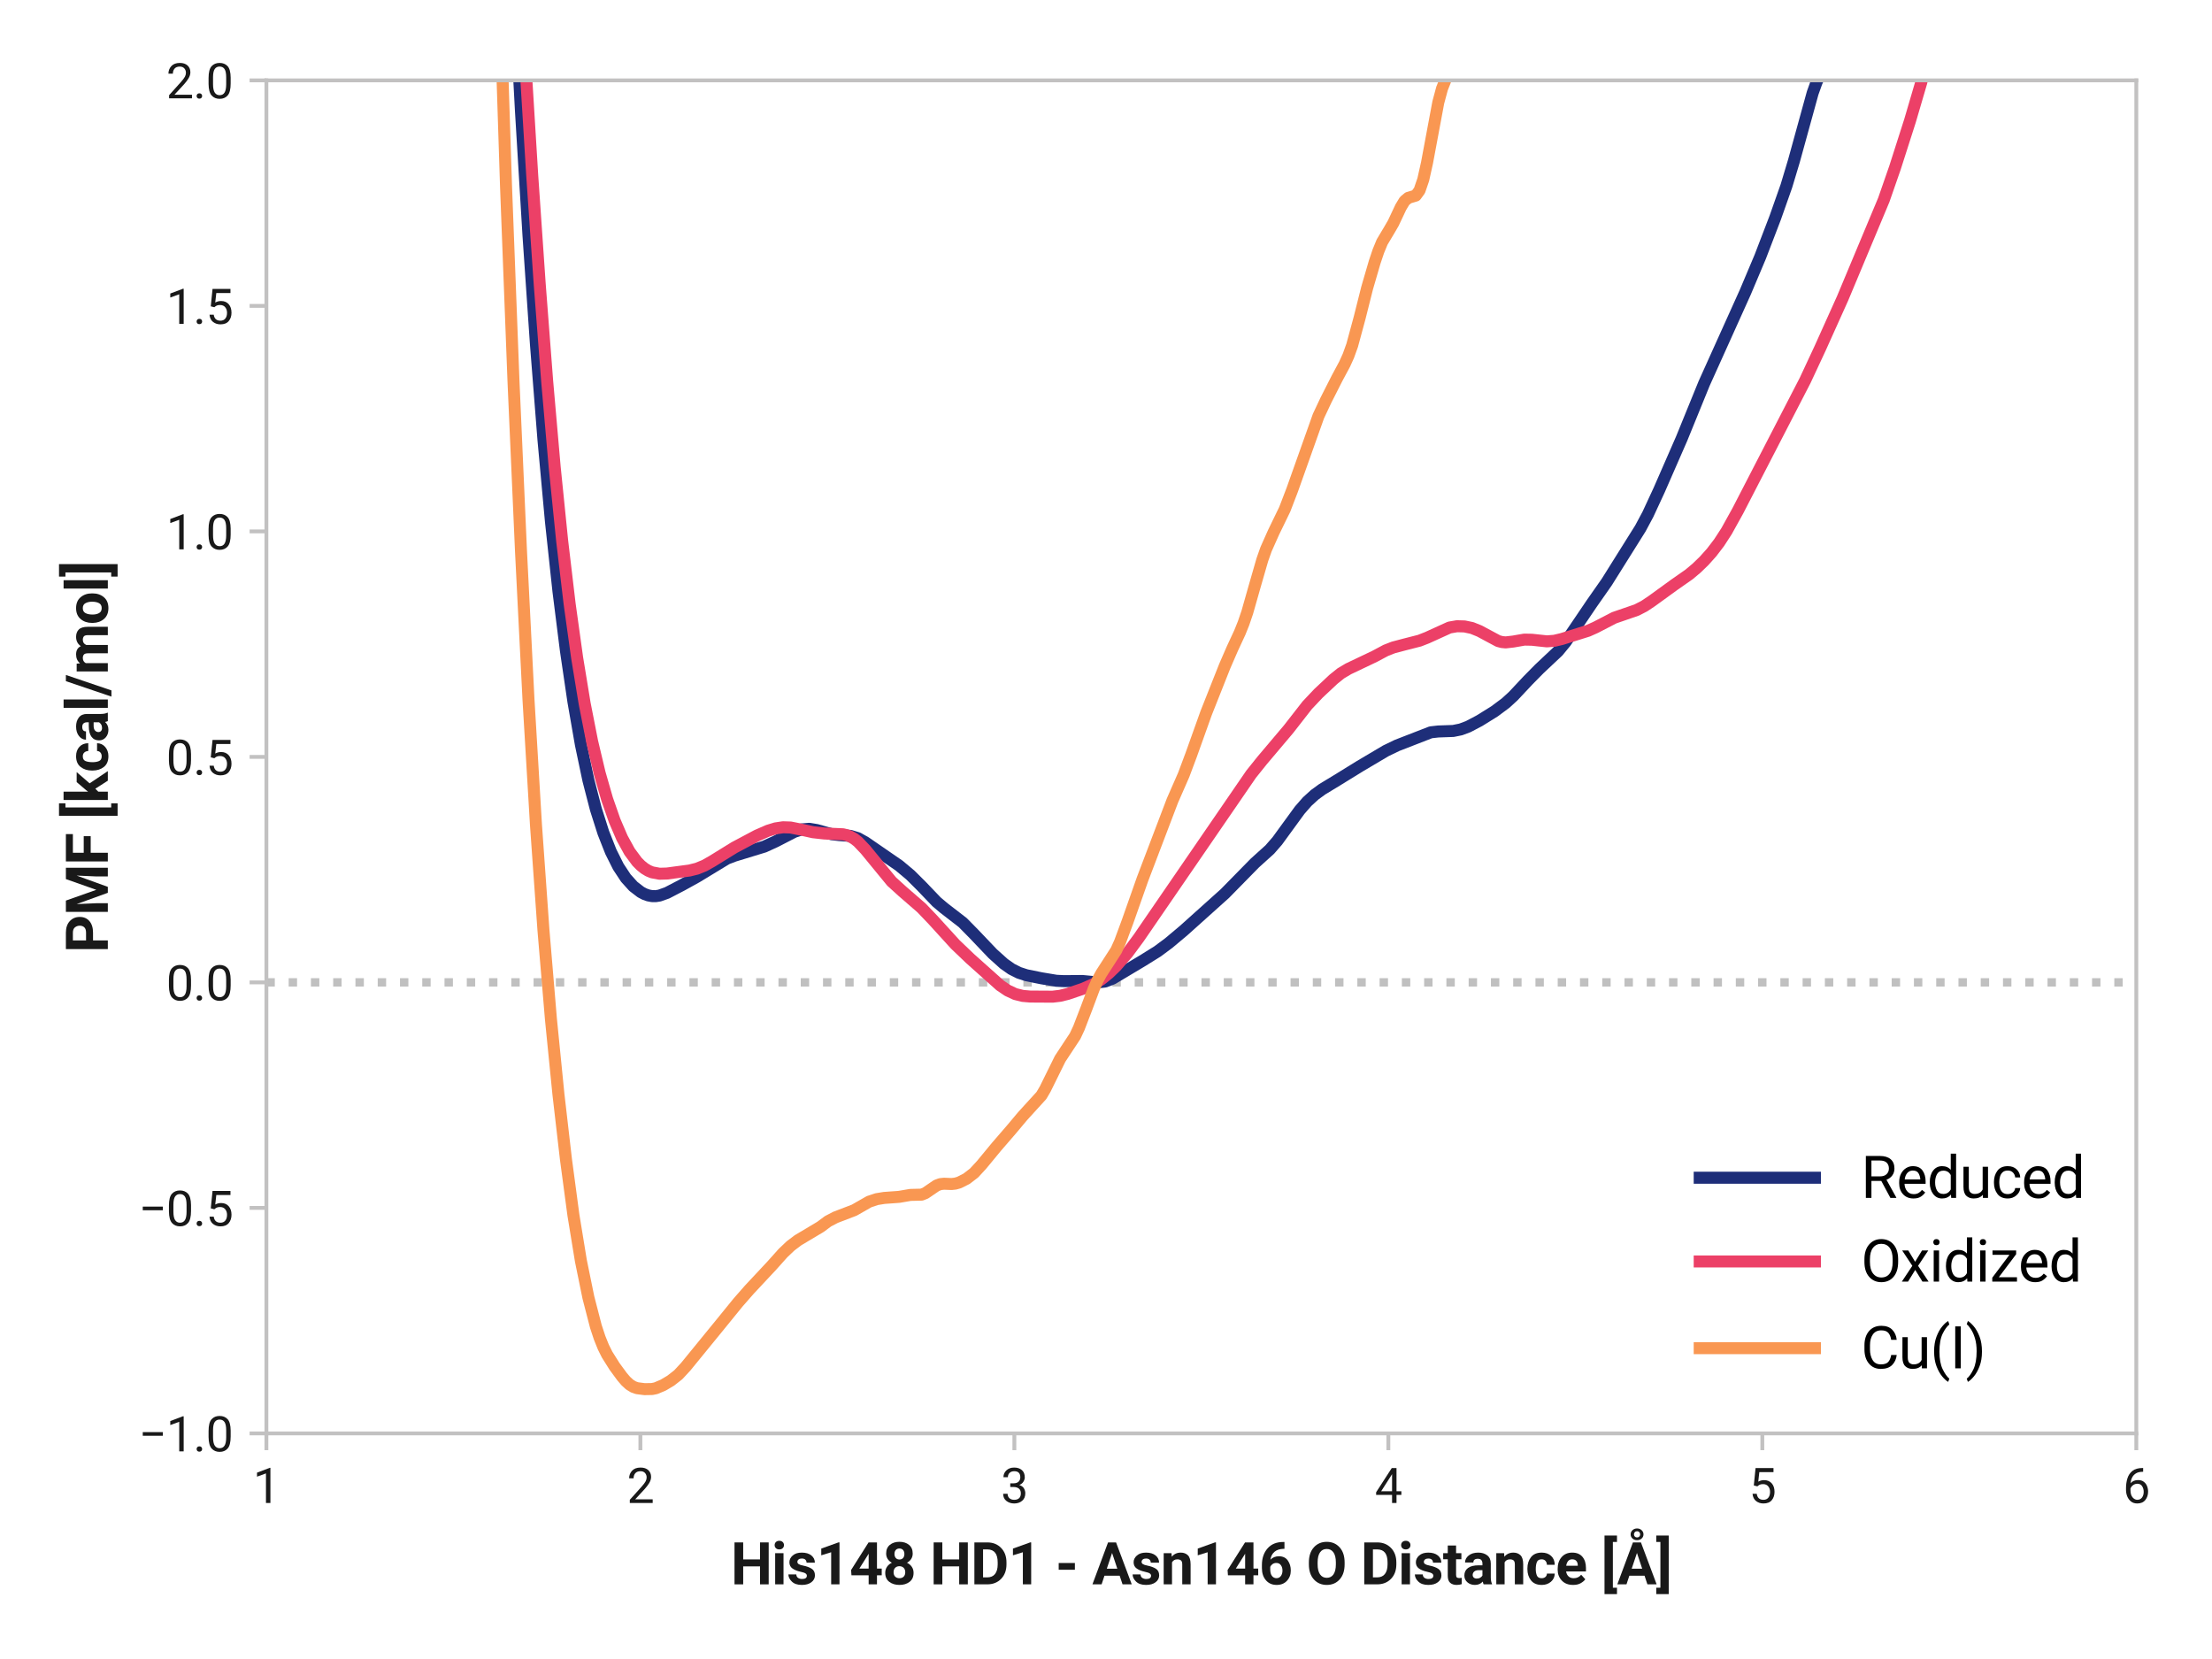 <?xml version="1.0" encoding="utf-8" standalone="no"?>
<!DOCTYPE svg PUBLIC "-//W3C//DTD SVG 1.1//EN"
  "http://www.w3.org/Graphics/SVG/1.1/DTD/svg11.dtd">
<svg xmlns:xlink="http://www.w3.org/1999/xlink" width="460.8pt" height="345.6pt" viewBox="0 0 460.8 345.6" xmlns="http://www.w3.org/2000/svg" version="1.1">
 <defs>
  <style type="text/css">*{stroke-linejoin: round; stroke-linecap: butt}</style>
 </defs>
 <g id="figure_1">
  <g id="patch_1">
   <path d="M 0 345.6 
L 460.8 345.6 
L 460.8 0 
L 0 0 
z
" style="fill: #ffffff"/>
  </g>
  <g id="axes_1">
   <g id="patch_2">
    <path d="M 55.496 298.6 
L 445.032 298.6 
L 445.032 16.74 
L 55.496 16.74 
z
" style="fill: #ffffff"/>
   </g>
   <g id="line2d_1">
    <path d="M 55.496 204.647 
L 445.032 204.647 
" clip-path="url(#ped051c600a)" style="fill: none; stroke-dasharray: 1.75,2.888; stroke-dashoffset: 0; stroke: #c0c0c0; stroke-width: 1.75"/>
   </g>
   <g id="line2d_2">
    <path d="M 107.228 -1 
L 108.532 23.239 
L 110.092 49.05 
L 111.652 71.792 
L 113.211 91.604 
L 114.771 108.63 
L 116.331 123.149 
L 117.891 135.549 
L 119.451 146.155 
L 121.011 155.12 
L 122.571 162.532 
L 124.131 168.564 
L 125.69 173.465 
L 127.25 177.424 
L 128.81 180.542 
L 130.37 182.907 
L 131.93 184.638 
L 133.49 185.839 
L 134.27 186.251 
L 135.05 186.532 
L 135.83 186.677 
L 136.61 186.684 
L 137.39 186.561 
L 138.949 186.004 
L 142.069 184.382 
L 145.189 182.653 
L 151.428 178.864 
L 152.988 178.268 
L 159.228 176.361 
L 161.568 175.291 
L 165.467 173.28 
L 167.027 172.775 
L 168.587 172.654 
L 170.147 172.913 
L 173.267 173.786 
L 174.827 173.967 
L 177.166 174.133 
L 178.726 174.608 
L 180.286 175.484 
L 187.306 180.321 
L 189.645 182.28 
L 191.985 184.609 
L 195.105 187.869 
L 196.665 189.185 
L 200.565 192.196 
L 202.904 194.576 
L 206.804 198.669 
L 209.144 200.772 
L 210.704 201.869 
L 212.264 202.655 
L 213.824 203.162 
L 216.943 203.794 
L 220.063 204.314 
L 221.623 204.387 
L 225.523 204.358 
L 228.642 204.657 
L 230.202 204.475 
L 231.762 203.872 
L 234.102 202.476 
L 238.002 200.146 
L 241.121 198.204 
L 243.461 196.467 
L 246.581 193.85 
L 255.16 186.15 
L 261.4 179.791 
L 264.52 176.974 
L 266.079 175.186 
L 268.419 171.971 
L 270.759 168.764 
L 272.319 166.981 
L 273.879 165.559 
L 275.439 164.423 
L 278.558 162.532 
L 283.238 159.642 
L 288.698 156.409 
L 291.037 155.281 
L 298.057 152.556 
L 299.617 152.38 
L 302.737 152.271 
L 304.296 151.954 
L 305.856 151.37 
L 308.196 150.139 
L 311.316 148.2 
L 313.656 146.459 
L 315.216 145.033 
L 318.335 141.708 
L 320.675 139.336 
L 324.575 135.667 
L 326.135 133.772 
L 328.475 130.324 
L 331.594 125.717 
L 334.714 121.259 
L 341.733 110.061 
L 343.293 107.143 
L 345.633 102.093 
L 350.313 91.389 
L 354.992 79.907 
L 363.572 60.879 
L 366.692 53.489 
L 369.811 45.353 
L 372.151 38.714 
L 373.711 33.52 
L 377.611 19.369 
L 378.391 17.196 
L 379.171 15.421 
L 379.95 14.019 
L 381.51 11.962 
L 383.07 10.013 
L 383.85 8.762 
L 384.63 7.217 
L 385.41 5.354 
L 386.97 0.775 
L 387.504 -1 
L 387.504 -1 
" clip-path="url(#ped051c600a)" style="fill: none; stroke: #1e2e79; stroke-width: 2.5; stroke-linecap: square"/>
   </g>
   <g id="line2d_3">
    <path d="M 108.568 -1 
L 110.872 36.541 
L 112.432 59.179 
L 113.991 79.476 
L 115.551 97.305 
L 117.111 112.69 
L 118.671 125.843 
L 120.231 137.047 
L 121.791 146.532 
L 123.351 154.468 
L 124.911 161.038 
L 126.47 166.461 
L 128.03 170.931 
L 129.59 174.564 
L 131.15 177.412 
L 132.71 179.514 
L 133.49 180.302 
L 134.27 180.927 
L 135.05 181.397 
L 135.83 181.724 
L 137.39 182.016 
L 138.949 181.97 
L 143.629 181.344 
L 145.189 180.958 
L 146.749 180.321 
L 148.309 179.442 
L 152.988 176.553 
L 157.668 174.066 
L 160.008 173.043 
L 161.568 172.567 
L 163.128 172.334 
L 164.687 172.385 
L 167.027 172.851 
L 169.367 173.369 
L 171.707 173.628 
L 175.607 173.796 
L 176.386 173.981 
L 177.166 174.287 
L 177.946 174.739 
L 178.726 175.347 
L 180.286 176.989 
L 185.746 183.646 
L 188.086 185.769 
L 191.985 189.15 
L 194.325 191.601 
L 199.005 196.736 
L 202.124 199.717 
L 208.364 205.291 
L 209.924 206.346 
L 211.484 207.076 
L 213.044 207.465 
L 214.603 207.598 
L 219.283 207.626 
L 220.843 207.441 
L 222.403 207.058 
L 225.523 206.003 
L 227.862 204.984 
L 229.422 204.017 
L 230.982 202.761 
L 232.542 201.245 
L 234.882 198.55 
L 237.222 195.385 
L 260.62 161.294 
L 262.96 158.375 
L 268.419 151.914 
L 272.319 146.914 
L 274.659 144.436 
L 277.779 141.512 
L 279.338 140.261 
L 280.898 139.333 
L 286.358 136.735 
L 288.698 135.485 
L 290.258 134.877 
L 292.597 134.258 
L 295.717 133.461 
L 297.277 132.852 
L 301.957 130.724 
L 303.516 130.455 
L 305.076 130.496 
L 306.636 130.825 
L 308.196 131.454 
L 312.096 133.544 
L 312.876 133.751 
L 313.656 133.825 
L 315.216 133.648 
L 317.555 133.242 
L 319.115 133.27 
L 322.235 133.606 
L 323.795 133.488 
L 325.355 133.118 
L 330.814 131.406 
L 332.374 130.707 
L 336.274 128.689 
L 338.614 127.885 
L 340.954 127.078 
L 342.513 126.277 
L 344.073 125.236 
L 348.753 121.841 
L 351.873 119.659 
L 353.433 118.35 
L 354.992 116.841 
L 356.552 115.099 
L 358.112 113.059 
L 359.672 110.656 
L 362.012 106.435 
L 376.051 79.235 
L 379.171 72.546 
L 383.85 62.147 
L 392.429 41.643 
L 394.769 34.917 
L 397.889 25.164 
L 400.229 17.187 
L 402.569 8.305 
L 404.915 -1 
L 404.915 -1 
" clip-path="url(#ped051c600a)" style="fill: none; stroke: #ec4067; stroke-width: 2.5; stroke-linecap: square"/>
   </g>
   <g id="matplotlib.axis_1">
    <g id="xtick_1">
     <g id="line2d_4">
      <defs>
       <path id="m46d1d89858" d="M 0 0 
L 0 3.5 
" style="stroke: #c2c1c1; stroke-width: 0.8"/>
      </defs>
      <g>
       <use xlink:href="#m46d1d89858" x="55.496" y="298.6" style="fill: #c2c1c1; stroke: #c2c1c1; stroke-width: 0.8"/>
      </g>
     </g>
     <g id="text_1">
      <!-- 1 -->
      <g style="fill: #191919" transform="translate(52.686 313.1) scale(0.1 -0.1)">
       <defs>
        <path id="Roboto-Regular-31" d="M 2278 4575 
L 2278 0 
L 1700 0 
L 1700 3853 
L 534 3428 
L 534 3950 
L 2188 4575 
L 2278 4575 
z
" transform="scale(0.016)"/>
       </defs>
       <use xlink:href="#Roboto-Regular-31"/>
      </g>
     </g>
    </g>
    <g id="xtick_2">
     <g id="line2d_5">
      <g>
       <use xlink:href="#m46d1d89858" x="133.403" y="298.6" style="fill: #c2c1c1; stroke: #c2c1c1; stroke-width: 0.8"/>
      </g>
     </g>
     <g id="text_2">
      <!-- 2 -->
      <g style="fill: #191919" transform="translate(130.593 313.1) scale(0.1 -0.1)">
       <defs>
        <path id="Roboto-Regular-32" d="M 3359 475 
L 3359 0 
L 381 0 
L 381 416 
L 1925 2134 
Q 2306 2566 2439 2819 
Q 2572 3072 2572 3328 
Q 2572 3663 2364 3900 
Q 2156 4138 1778 4138 
Q 1322 4138 1097 3878 
Q 872 3619 872 3213 
L 294 3213 
Q 294 3788 672 4200 
Q 1050 4613 1778 4613 
Q 2422 4613 2786 4278 
Q 3150 3944 3150 3397 
Q 3150 2997 2903 2592 
Q 2656 2188 2297 1797 
L 1078 475 
L 3359 475 
z
" transform="scale(0.016)"/>
       </defs>
       <use xlink:href="#Roboto-Regular-32"/>
      </g>
     </g>
    </g>
    <g id="xtick_3">
     <g id="line2d_6">
      <g>
       <use xlink:href="#m46d1d89858" x="211.31" y="298.6" style="fill: #c2c1c1; stroke: #c2c1c1; stroke-width: 0.8"/>
      </g>
     </g>
     <g id="text_3">
      <!-- 3 -->
      <g style="fill: #191919" transform="translate(208.5 313.1) scale(0.1 -0.1)">
       <defs>
        <path id="Roboto-Regular-33" d="M 1222 2084 
L 1222 2559 
L 1647 2559 
Q 2094 2563 2312 2784 
Q 2531 3006 2531 3338 
Q 2531 4138 1738 4138 
Q 1369 4138 1141 3927 
Q 913 3716 913 3359 
L 334 3359 
Q 334 3881 720 4247 
Q 1106 4613 1738 4613 
Q 2353 4613 2733 4286 
Q 3113 3959 3113 3325 
Q 3113 3072 2942 2784 
Q 2772 2497 2397 2338 
Q 2850 2191 3015 1884 
Q 3181 1578 3181 1269 
Q 3181 631 2768 284 
Q 2356 -63 1741 -63 
Q 1147 -63 722 267 
Q 297 597 297 1203 
L 875 1203 
Q 875 844 1108 628 
Q 1341 413 1741 413 
Q 2138 413 2369 622 
Q 2600 831 2600 1256 
Q 2600 1681 2337 1882 
Q 2075 2084 1634 2084 
L 1222 2084 
z
" transform="scale(0.016)"/>
       </defs>
       <use xlink:href="#Roboto-Regular-33"/>
      </g>
     </g>
    </g>
    <g id="xtick_4">
     <g id="line2d_7">
      <g>
       <use xlink:href="#m46d1d89858" x="289.218" y="298.6" style="fill: #c2c1c1; stroke: #c2c1c1; stroke-width: 0.8"/>
      </g>
     </g>
     <g id="text_4">
      <!-- 4 -->
      <g style="fill: #191919" transform="translate(286.407 313.1) scale(0.1 -0.1)">
       <defs>
        <path id="Roboto-Regular-34" d="M 166 1397 
L 2203 4550 
L 2819 4550 
L 2819 1531 
L 3453 1531 
L 3453 1056 
L 2819 1056 
L 2819 0 
L 2241 0 
L 2241 1056 
L 166 1056 
L 166 1397 
z
M 822 1531 
L 2241 1531 
L 2241 3766 
L 2169 3638 
L 822 1531 
z
" transform="scale(0.016)"/>
       </defs>
       <use xlink:href="#Roboto-Regular-34"/>
      </g>
     </g>
    </g>
    <g id="xtick_5">
     <g id="line2d_8">
      <g>
       <use xlink:href="#m46d1d89858" x="367.125" y="298.6" style="fill: #c2c1c1; stroke: #c2c1c1; stroke-width: 0.8"/>
      </g>
     </g>
     <g id="text_5">
      <!-- 5 -->
      <g style="fill: #191919" transform="translate(364.315 313.1) scale(0.1 -0.1)">
       <defs>
        <path id="Roboto-Regular-35" d="M 1109 2166 
L 647 2284 
L 875 4550 
L 3209 4550 
L 3209 4016 
L 1366 4016 
L 1228 2778 
Q 1572 2975 1988 2975 
Q 2616 2975 2980 2561 
Q 3344 2147 3344 1450 
Q 3344 797 2987 367 
Q 2631 -63 1903 -63 
Q 1350 -63 947 248 
Q 544 559 481 1197 
L 1031 1197 
Q 1141 413 1903 413 
Q 2313 413 2538 691 
Q 2763 969 2763 1444 
Q 2763 1872 2527 2164 
Q 2291 2456 1853 2456 
Q 1563 2456 1413 2378 
Q 1263 2300 1109 2166 
z
" transform="scale(0.016)"/>
       </defs>
       <use xlink:href="#Roboto-Regular-35"/>
      </g>
     </g>
    </g>
    <g id="xtick_6">
     <g id="line2d_9">
      <g>
       <use xlink:href="#m46d1d89858" x="445.032" y="298.6" style="fill: #c2c1c1; stroke: #c2c1c1; stroke-width: 0.8"/>
      </g>
     </g>
     <g id="text_6">
      <!-- 6 -->
      <g style="fill: #191919" transform="translate(442.222 313.1) scale(0.1 -0.1)">
       <defs>
        <path id="Roboto-Regular-36" d="M 3291 1484 
Q 3291 838 2930 387 
Q 2569 -63 1878 -63 
Q 1388 -63 1063 198 
Q 738 459 577 861 
Q 416 1263 416 1684 
L 416 1956 
Q 416 2597 595 3194 
Q 775 3791 1247 4173 
Q 1719 4556 2597 4556 
L 2647 4556 
L 2647 4066 
Q 2041 4066 1705 3853 
Q 1369 3641 1205 3302 
Q 1041 2963 1006 2575 
Q 1369 2984 1984 2984 
Q 2438 2984 2727 2765 
Q 3016 2547 3153 2201 
Q 3291 1856 3291 1484 
z
M 997 1666 
Q 997 1059 1267 737 
Q 1538 416 1878 416 
Q 2278 416 2498 708 
Q 2719 1000 2719 1456 
Q 2719 1863 2516 2184 
Q 2313 2506 1891 2506 
Q 1588 2506 1341 2325 
Q 1094 2144 997 1884 
L 997 1666 
z
" transform="scale(0.016)"/>
       </defs>
       <use xlink:href="#Roboto-Regular-36"/>
      </g>
     </g>
    </g>
    <g id="text_7">
     <!-- His148 HD1 - Asn146 O Distance [Å] -->
     <g style="fill: #191919" transform="translate(152.234 330.049) scale(0.12 -0.12)">
      <defs>
       <path id="Roboto-Bold-48" d="M 3175 0 
L 3175 1950 
L 1347 1950 
L 1347 0 
L 406 0 
L 406 4550 
L 1347 4550 
L 1347 2706 
L 3175 2706 
L 3175 4550 
L 4113 4550 
L 4113 0 
L 3175 0 
z
" transform="scale(0.016)"/>
       <path id="Roboto-Bold-69" d="M 341 4256 
Q 341 4459 478 4592 
Q 616 4725 847 4725 
Q 1078 4725 1215 4592 
Q 1353 4459 1353 4256 
Q 1353 4056 1215 3923 
Q 1078 3791 847 3791 
Q 616 3791 478 3923 
Q 341 4056 341 4256 
z
M 1303 3381 
L 1303 0 
L 397 0 
L 397 3381 
L 1303 3381 
z
" transform="scale(0.016)"/>
       <path id="Roboto-Bold-73" d="M 2178 938 
Q 2178 1081 2045 1179 
Q 1913 1278 1475 1372 
Q 953 1484 618 1721 
Q 284 1959 284 2394 
Q 284 2816 642 3130 
Q 1000 3444 1631 3444 
Q 2291 3444 2669 3134 
Q 3047 2825 3047 2353 
L 2144 2353 
Q 2144 2547 2019 2675 
Q 1894 2803 1628 2803 
Q 1403 2803 1276 2698 
Q 1150 2594 1150 2438 
Q 1150 2294 1284 2200 
Q 1419 2106 1781 2034 
Q 2331 1925 2693 1700 
Q 3056 1475 3056 972 
Q 3056 525 2672 231 
Q 2288 -63 1634 -63 
Q 925 -63 550 301 
Q 175 666 175 1078 
L 1034 1078 
Q 1047 813 1230 697 
Q 1413 581 1653 581 
Q 2178 581 2178 938 
z
" transform="scale(0.016)"/>
       <path id="Roboto-Bold-31" d="M 2503 4556 
L 2503 0 
L 1600 0 
L 1600 3484 
L 525 3150 
L 525 3881 
L 2406 4556 
L 2503 4556 
z
" transform="scale(0.016)"/>
       <path id="Roboto-Bold-34" d="M 175 1553 
L 2072 4550 
L 2984 4550 
L 2984 1713 
L 3500 1713 
L 3500 984 
L 2984 984 
L 2984 0 
L 2081 0 
L 2081 984 
L 216 984 
L 175 1553 
z
M 1072 1713 
L 2081 1713 
L 2081 3328 
L 2019 3219 
L 1072 1713 
z
" transform="scale(0.016)"/>
       <path id="Roboto-Bold-38" d="M 3369 1247 
Q 3369 603 2933 270 
Q 2497 -63 1837 -63 
Q 1178 -63 736 270 
Q 294 603 294 1247 
Q 294 1625 489 1908 
Q 684 2191 1013 2347 
Q 725 2497 559 2755 
Q 394 3013 394 3341 
Q 394 3959 800 4287 
Q 1206 4616 1831 4616 
Q 2466 4616 2870 4287 
Q 3275 3959 3275 3341 
Q 3275 3009 3108 2753 
Q 2941 2497 2653 2344 
Q 2981 2188 3175 1906 
Q 3369 1625 3369 1247 
z
M 2372 3297 
Q 2372 3563 2230 3725 
Q 2088 3888 1831 3888 
Q 1581 3888 1439 3730 
Q 1297 3572 1297 3297 
Q 1297 3028 1439 2862 
Q 1581 2697 1837 2697 
Q 2094 2697 2233 2862 
Q 2372 3028 2372 3297 
z
M 2466 1313 
Q 2466 1619 2291 1794 
Q 2116 1969 1831 1969 
Q 1547 1969 1373 1794 
Q 1200 1619 1200 1313 
Q 1200 1009 1373 837 
Q 1547 666 1838 666 
Q 2125 666 2295 837 
Q 2466 1009 2466 1313 
z
" transform="scale(0.016)"/>
       <path id="Roboto-Bold-20" transform="scale(0.016)"/>
       <path id="Roboto-Bold-44" d="M 406 0 
L 406 4550 
L 1809 4550 
Q 2728 4550 3308 3950 
Q 3888 3350 3888 2375 
L 3888 2172 
Q 3888 1197 3308 598 
Q 2728 0 1797 0 
L 406 0 
z
M 1347 3791 
L 1347 756 
L 1797 756 
Q 2350 756 2639 1115 
Q 2928 1475 2934 2144 
L 2934 2381 
Q 2934 3075 2661 3428 
Q 2388 3781 1838 3791 
L 1347 3791 
z
" transform="scale(0.016)"/>
       <path id="Roboto-Bold-2d" d="M 2103 2316 
L 2103 1584 
L 347 1584 
L 347 2316 
L 2103 2316 
z
" transform="scale(0.016)"/>
       <path id="Roboto-Bold-41" d="M 25 0 
L 1719 4550 
L 2588 4550 
L 4291 0 
L 3291 0 
L 2978 938 
L 1331 938 
L 1019 0 
L 25 0 
z
M 1584 1697 
L 2725 1697 
L 2156 3406 
L 1584 1697 
z
" transform="scale(0.016)"/>
       <path id="Roboto-Bold-6e" d="M 1806 2713 
Q 1422 2713 1234 2388 
L 1234 0 
L 331 0 
L 331 3381 
L 1178 3381 
L 1209 2994 
Q 1572 3444 2181 3444 
Q 2659 3444 2953 3159 
Q 3247 2875 3250 2169 
L 3250 0 
L 2344 0 
L 2344 2156 
Q 2344 2481 2205 2597 
Q 2066 2713 1806 2713 
z
" transform="scale(0.016)"/>
       <path id="Roboto-Bold-36" d="M 3450 1500 
Q 3450 838 3033 387 
Q 2616 -63 1916 -63 
Q 1188 -63 752 443 
Q 316 950 316 1750 
L 316 2097 
Q 316 3200 925 3898 
Q 1534 4597 2634 4597 
L 2763 4597 
L 2763 3853 
L 2672 3853 
Q 2050 3844 1688 3538 
Q 1313 3219 1238 2675 
Q 1603 3047 2156 3047 
Q 2800 3047 3125 2589 
Q 3450 2131 3450 1500 
z
M 1219 1631 
Q 1219 1150 1408 909 
Q 1597 669 1900 669 
Q 2194 669 2370 901 
Q 2547 1134 2547 1491 
Q 2547 1853 2370 2087 
Q 2194 2322 1881 2322 
Q 1641 2322 1469 2198 
Q 1297 2075 1219 1903 
L 1219 1631 
z
" transform="scale(0.016)"/>
       <path id="Roboto-Bold-4f" d="M 4147 2172 
Q 4147 1131 3608 534 
Q 3069 -63 2212 -63 
Q 1356 -63 812 534 
Q 269 1131 269 2172 
L 269 2375 
Q 269 3416 809 4014 
Q 1350 4613 2206 4613 
Q 3063 4613 3605 4014 
Q 4147 3416 4147 2375 
L 4147 2172 
z
M 3197 2381 
Q 3197 3094 2937 3466 
Q 2678 3838 2206 3838 
Q 1734 3838 1478 3470 
Q 1222 3103 1219 2397 
L 1219 2172 
Q 1219 1463 1478 1086 
Q 1738 709 2213 709 
Q 2684 709 2939 1081 
Q 3194 1453 3197 2156 
L 3197 2381 
z
" transform="scale(0.016)"/>
       <path id="Roboto-Bold-74" d="M 2041 22 
Q 1788 -63 1497 -63 
Q 1053 -63 790 168 
Q 528 400 528 938 
L 528 2722 
L 31 2722 
L 31 3381 
L 528 3381 
L 528 4216 
L 1431 4216 
L 1431 3381 
L 2006 3381 
L 2006 2722 
L 1431 2722 
L 1431 1031 
Q 1431 819 1518 750 
Q 1606 681 1778 681 
Q 1916 681 2041 706 
L 2041 22 
z
" transform="scale(0.016)"/>
       <path id="Roboto-Bold-61" d="M 2306 0 
Q 2250 119 2216 303 
Q 1888 -63 1363 -63 
Q 878 -63 547 223 
Q 216 509 216 950 
Q 216 1481 609 1773 
Q 1003 2066 1775 2066 
L 2178 2066 
L 2178 2263 
Q 2178 2497 2058 2636 
Q 1938 2775 1678 2775 
Q 1194 2775 1194 2369 
L 291 2369 
Q 291 2809 681 3126 
Q 1072 3444 1728 3444 
Q 2313 3444 2698 3147 
Q 3084 2850 3084 2256 
L 3084 750 
Q 3091 300 3219 53 
L 3219 0 
L 2306 0 
z
M 1559 628 
Q 1788 628 1948 729 
Q 2109 831 2178 953 
L 2178 1541 
L 1809 1541 
Q 1450 1541 1284 1389 
Q 1119 1238 1119 1016 
Q 1119 847 1236 737 
Q 1353 628 1559 628 
z
" transform="scale(0.016)"/>
       <path id="Roboto-Bold-63" d="M 1753 666 
Q 2000 666 2159 802 
Q 2319 938 2322 1169 
L 3172 1169 
Q 3166 631 2761 284 
Q 2356 -63 1769 -63 
Q 984 -63 595 432 
Q 206 928 206 1647 
L 206 1734 
Q 206 2450 593 2947 
Q 981 3444 1766 3444 
Q 2388 3444 2777 3087 
Q 3166 2731 3172 2122 
L 2322 2122 
Q 2319 2369 2172 2542 
Q 2025 2716 1750 2716 
Q 1356 2716 1234 2420 
Q 1113 2125 1113 1647 
Q 1113 1256 1233 961 
Q 1353 666 1753 666 
z
" transform="scale(0.016)"/>
       <path id="Roboto-Bold-65" d="M 3225 550 
Q 3063 319 2731 128 
Q 2400 -63 1906 -63 
Q 1119 -63 675 414 
Q 231 891 228 1566 
L 228 1697 
Q 228 2463 654 2953 
Q 1081 3444 1806 3444 
Q 2534 3444 2915 2987 
Q 3297 2531 3297 1781 
L 3297 1397 
L 1144 1397 
Q 1191 1069 1403 867 
Q 1616 666 1963 666 
Q 2478 666 2778 1044 
L 3225 550 
z
M 1800 2716 
Q 1513 2716 1356 2522 
Q 1200 2328 1153 2016 
L 2409 2016 
L 2409 2084 
Q 2403 2356 2258 2536 
Q 2113 2716 1800 2716 
z
" transform="scale(0.016)"/>
       <path id="Roboto-Bold-5b" d="M 1728 5297 
L 1728 4600 
L 1281 4600 
L 1281 -366 
L 1728 -366 
L 1728 -1059 
L 375 -1059 
L 375 5297 
L 1728 5297 
z
" transform="scale(0.016)"/>
       <path id="Roboto-Bold-c5" d="M 25 0 
L 1719 4550 
L 2588 4550 
L 4291 0 
L 3291 0 
L 2978 938 
L 1331 938 
L 1019 0 
L 25 0 
z
M 1584 1697 
L 2725 1697 
L 2156 3406 
L 1584 1697 
z
M 1471 5424 
Q 1471 5683 1668 5873 
Q 1865 6064 2168 6064 
Q 2468 6064 2666 5873 
Q 2865 5683 2865 5424 
Q 2865 5158 2666 4975 
Q 2468 4793 2168 4793 
Q 1865 4793 1668 4975 
Q 1471 5158 1471 5424 
z
M 1830 5423 
Q 1830 5286 1922 5187 
Q 2015 5089 2168 5089 
Q 2321 5089 2413 5187 
Q 2505 5286 2505 5423 
Q 2505 5561 2413 5662 
Q 2321 5764 2168 5764 
Q 2015 5764 1922 5662 
Q 1830 5561 1830 5423 
z
" transform="scale(0.016)"/>
       <path id="Roboto-Bold-5d" d="M 41 4600 
L 41 5297 
L 1394 5297 
L 1394 -1059 
L 41 -1059 
L 41 -366 
L 491 -366 
L 491 4600 
L 41 4600 
z
" transform="scale(0.016)"/>
      </defs>
      <use xlink:href="#Roboto-Bold-48"/>
      <use xlink:href="#Roboto-Bold-69" x="70.703"/>
      <use xlink:href="#Roboto-Bold-73" x="97.217"/>
      <use xlink:href="#Roboto-Bold-31" x="148.682"/>
      <use xlink:href="#Roboto-Bold-34" x="206.055"/>
      <use xlink:href="#Roboto-Bold-38" x="263.428"/>
      <use xlink:href="#Roboto-Bold-20" x="320.801"/>
      <use xlink:href="#Roboto-Bold-48" x="345.703"/>
      <use xlink:href="#Roboto-Bold-44" x="416.406"/>
      <use xlink:href="#Roboto-Bold-31" x="481.445"/>
      <use xlink:href="#Roboto-Bold-20" x="538.818"/>
      <use xlink:href="#Roboto-Bold-2d" x="563.721"/>
      <use xlink:href="#Roboto-Bold-20" x="602.539"/>
      <use xlink:href="#Roboto-Bold-41" x="627.441"/>
      <use xlink:href="#Roboto-Bold-73" x="694.775"/>
      <use xlink:href="#Roboto-Bold-6e" x="746.24"/>
      <use xlink:href="#Roboto-Bold-31" x="802.246"/>
      <use xlink:href="#Roboto-Bold-34" x="859.619"/>
      <use xlink:href="#Roboto-Bold-36" x="916.992"/>
      <use xlink:href="#Roboto-Bold-20" x="974.365"/>
      <use xlink:href="#Roboto-Bold-4f" x="999.268"/>
      <use xlink:href="#Roboto-Bold-20" x="1068.311"/>
      <use xlink:href="#Roboto-Bold-44" x="1093.213"/>
      <use xlink:href="#Roboto-Bold-69" x="1158.252"/>
      <use xlink:href="#Roboto-Bold-73" x="1184.766"/>
      <use xlink:href="#Roboto-Bold-74" x="1236.23"/>
      <use xlink:href="#Roboto-Bold-61" x="1270.02"/>
      <use xlink:href="#Roboto-Bold-6e" x="1323.633"/>
      <use xlink:href="#Roboto-Bold-63" x="1379.639"/>
      <use xlink:href="#Roboto-Bold-65" x="1431.836"/>
      <use xlink:href="#Roboto-Bold-20" x="1485.889"/>
      <use xlink:href="#Roboto-Bold-5b" x="1510.791"/>
      <use xlink:href="#Roboto-Bold-c5" x="1538.623"/>
      <use xlink:href="#Roboto-Bold-5d" x="1605.957"/>
     </g>
    </g>
   </g>
   <g id="matplotlib.axis_2">
    <g id="ytick_1">
     <g id="line2d_10">
      <defs>
       <path id="m83a40dac7d" d="M 0 0 
L -3.5 0 
" style="stroke: #c2c1c1; stroke-width: 0.8"/>
      </defs>
      <g>
       <use xlink:href="#m83a40dac7d" x="55.496" y="298.6" style="fill: #c2c1c1; stroke: #c2c1c1; stroke-width: 0.8"/>
      </g>
     </g>
     <g id="text_8">
      <!-- −1.0 -->
      <g style="fill: #191919" transform="translate(28.901 302.35) scale(0.1 -0.1)">
       <defs>
        <path id="Roboto-Regular-2212" d="M 3134 2509 
L 3134 2034 
L 525 2034 
L 525 2509 
L 3134 2509 
z
" transform="scale(0.016)"/>
        <path id="Roboto-Regular-2e" d="M 450 306 
Q 450 453 542 554 
Q 634 656 809 656 
Q 984 656 1076 554 
Q 1169 453 1169 306 
Q 1169 163 1076 62 
Q 984 -38 809 -38 
Q 634 -38 542 62 
Q 450 163 450 306 
z
" transform="scale(0.016)"/>
        <path id="Roboto-Regular-30" d="M 3234 1944 
Q 3234 825 2848 381 
Q 2463 -63 1800 -63 
Q 1156 -63 764 368 
Q 372 800 359 1872 
L 359 2638 
Q 359 3753 750 4183 
Q 1141 4613 1794 4613 
Q 2447 4613 2834 4195 
Q 3222 3778 3234 2709 
L 3234 1944 
z
M 2653 2734 
Q 2653 3503 2434 3822 
Q 2216 4141 1794 4141 
Q 1388 4141 1167 3831 
Q 947 3522 941 2778 
L 941 1850 
Q 941 1088 1164 750 
Q 1388 413 1800 413 
Q 2222 413 2436 745 
Q 2650 1078 2653 1825 
L 2653 2734 
z
" transform="scale(0.016)"/>
       </defs>
       <use xlink:href="#Roboto-Regular-2212"/>
       <use xlink:href="#Roboto-Regular-31" x="57.178"/>
       <use xlink:href="#Roboto-Regular-2e" x="113.379"/>
       <use xlink:href="#Roboto-Regular-30" x="139.746"/>
      </g>
     </g>
    </g>
    <g id="ytick_2">
     <g id="line2d_11">
      <g>
       <use xlink:href="#m83a40dac7d" x="55.496" y="251.623" style="fill: #c2c1c1; stroke: #c2c1c1; stroke-width: 0.8"/>
      </g>
     </g>
     <g id="text_9">
      <!-- −0.5 -->
      <g style="fill: #191919" transform="translate(28.901 255.373) scale(0.1 -0.1)">
       <use xlink:href="#Roboto-Regular-2212"/>
       <use xlink:href="#Roboto-Regular-30" x="57.178"/>
       <use xlink:href="#Roboto-Regular-2e" x="113.379"/>
       <use xlink:href="#Roboto-Regular-35" x="139.746"/>
      </g>
     </g>
    </g>
    <g id="ytick_3">
     <g id="line2d_12">
      <g>
       <use xlink:href="#m83a40dac7d" x="55.496" y="204.647" style="fill: #c2c1c1; stroke: #c2c1c1; stroke-width: 0.8"/>
      </g>
     </g>
     <g id="text_10">
      <!-- 0.0 -->
      <g style="fill: #191919" transform="translate(34.618 208.397) scale(0.1 -0.1)">
       <use xlink:href="#Roboto-Regular-30"/>
       <use xlink:href="#Roboto-Regular-2e" x="56.201"/>
       <use xlink:href="#Roboto-Regular-30" x="82.568"/>
      </g>
     </g>
    </g>
    <g id="ytick_4">
     <g id="line2d_13">
      <g>
       <use xlink:href="#m83a40dac7d" x="55.496" y="157.67" style="fill: #c2c1c1; stroke: #c2c1c1; stroke-width: 0.8"/>
      </g>
     </g>
     <g id="text_11">
      <!-- 0.5 -->
      <g style="fill: #191919" transform="translate(34.618 161.42) scale(0.1 -0.1)">
       <use xlink:href="#Roboto-Regular-30"/>
       <use xlink:href="#Roboto-Regular-2e" x="56.201"/>
       <use xlink:href="#Roboto-Regular-35" x="82.568"/>
      </g>
     </g>
    </g>
    <g id="ytick_5">
     <g id="line2d_14">
      <g>
       <use xlink:href="#m83a40dac7d" x="55.496" y="110.693" style="fill: #c2c1c1; stroke: #c2c1c1; stroke-width: 0.8"/>
      </g>
     </g>
     <g id="text_12">
      <!-- 1.0 -->
      <g style="fill: #191919" transform="translate(34.618 114.443) scale(0.1 -0.1)">
       <use xlink:href="#Roboto-Regular-31"/>
       <use xlink:href="#Roboto-Regular-2e" x="56.201"/>
       <use xlink:href="#Roboto-Regular-30" x="82.568"/>
      </g>
     </g>
    </g>
    <g id="ytick_6">
     <g id="line2d_15">
      <g>
       <use xlink:href="#m83a40dac7d" x="55.496" y="63.717" style="fill: #c2c1c1; stroke: #c2c1c1; stroke-width: 0.8"/>
      </g>
     </g>
     <g id="text_13">
      <!-- 1.5 -->
      <g style="fill: #191919" transform="translate(34.618 67.467) scale(0.1 -0.1)">
       <use xlink:href="#Roboto-Regular-31"/>
       <use xlink:href="#Roboto-Regular-2e" x="56.201"/>
       <use xlink:href="#Roboto-Regular-35" x="82.568"/>
      </g>
     </g>
    </g>
    <g id="ytick_7">
     <g id="line2d_16">
      <g>
       <use xlink:href="#m83a40dac7d" x="55.496" y="16.74" style="fill: #c2c1c1; stroke: #c2c1c1; stroke-width: 0.8"/>
      </g>
     </g>
     <g id="text_14">
      <!-- 2.0 -->
      <g style="fill: #191919" transform="translate(34.618 20.49) scale(0.1 -0.1)">
       <use xlink:href="#Roboto-Regular-32"/>
       <use xlink:href="#Roboto-Regular-2e" x="56.201"/>
       <use xlink:href="#Roboto-Regular-30" x="82.568"/>
      </g>
     </g>
    </g>
    <g id="text_15">
     <!-- PMF [kcal/mol] -->
     <g style="fill: #191919" transform="translate(22.463 198.49) rotate(-90) scale(0.12 -0.12)">
      <defs>
       <path id="Roboto-Bold-50" d="M 1347 1606 
L 1347 0 
L 406 0 
L 406 4550 
L 2184 4550 
Q 2991 4550 3442 4125 
Q 3894 3700 3894 3047 
Q 3894 2388 3442 1997 
Q 2991 1606 2184 1606 
L 1347 1606 
z
M 1347 3791 
L 1347 2363 
L 2184 2363 
Q 2588 2363 2766 2553 
Q 2944 2744 2944 3041 
Q 2944 3338 2766 3564 
Q 2588 3791 2184 3791 
L 1347 3791 
z
" transform="scale(0.016)"/>
       <path id="Roboto-Bold-4d" d="M 2800 1250 
L 3966 4550 
L 5194 4550 
L 5194 0 
L 4253 0 
L 4253 1244 
L 4347 3381 
L 3122 0 
L 2478 0 
L 1253 3381 
L 1347 1244 
L 1347 0 
L 406 0 
L 406 4550 
L 1634 4550 
L 2800 1250 
z
" transform="scale(0.016)"/>
       <path id="Roboto-Bold-46" d="M 406 0 
L 406 4550 
L 3372 4550 
L 3372 3791 
L 1347 3791 
L 1347 2616 
L 3147 2616 
L 3147 1859 
L 1347 1859 
L 1347 0 
L 406 0 
z
" transform="scale(0.016)"/>
       <path id="Roboto-Bold-6b" d="M 2444 0 
L 1575 1356 
L 1253 1034 
L 1253 0 
L 350 0 
L 350 4803 
L 1253 4803 
L 1253 2144 
L 1428 2369 
L 2291 3381 
L 3375 3381 
L 2156 1975 
L 3484 0 
L 2444 0 
z
" transform="scale(0.016)"/>
       <path id="Roboto-Bold-6c" d="M 1303 4800 
L 1303 0 
L 397 0 
L 397 4800 
L 1303 4800 
z
" transform="scale(0.016)"/>
       <path id="Roboto-Bold-2f" d="M 2306 4550 
L 631 -391 
L -41 -391 
L 1634 4550 
L 2306 4550 
z
" transform="scale(0.016)"/>
       <path id="Roboto-Bold-6d" d="M 1806 2713 
Q 1431 2713 1253 2394 
L 1253 0 
L 347 0 
L 347 3381 
L 1197 3381 
L 1228 3009 
Q 1581 3444 2197 3444 
Q 2850 3444 3094 2928 
Q 3441 3444 4109 3444 
Q 4597 3444 4894 3156 
Q 5191 2869 5194 2169 
L 5194 0 
L 4288 0 
L 4288 2156 
Q 4288 2494 4152 2603 
Q 4016 2713 3781 2713 
Q 3381 2713 3222 2334 
L 3222 0 
L 2319 0 
L 2319 2150 
Q 2319 2484 2181 2598 
Q 2044 2713 1806 2713 
z
" transform="scale(0.016)"/>
       <path id="Roboto-Bold-6f" d="M 206 1722 
Q 206 2459 625 2951 
Q 1044 3444 1806 3444 
Q 2578 3444 2993 2951 
Q 3409 2459 3409 1722 
L 3409 1656 
Q 3409 919 2993 428 
Q 2578 -63 1813 -63 
Q 1053 -63 636 415 
Q 219 894 206 1616 
L 206 1722 
z
M 1113 1656 
Q 1113 1244 1270 955 
Q 1428 666 1813 666 
Q 2191 666 2348 953 
Q 2506 1241 2506 1722 
Q 2506 2125 2348 2420 
Q 2191 2716 1806 2716 
Q 1425 2716 1269 2422 
Q 1113 2128 1113 1656 
z
" transform="scale(0.016)"/>
      </defs>
      <use xlink:href="#Roboto-Bold-50"/>
      <use xlink:href="#Roboto-Bold-4d" x="64.551"/>
      <use xlink:href="#Roboto-Bold-46" x="152.148"/>
      <use xlink:href="#Roboto-Bold-20" x="206.982"/>
      <use xlink:href="#Roboto-Bold-5b" x="231.885"/>
      <use xlink:href="#Roboto-Bold-6b" x="259.717"/>
      <use xlink:href="#Roboto-Bold-63" x="313.135"/>
      <use xlink:href="#Roboto-Bold-61" x="365.332"/>
      <use xlink:href="#Roboto-Bold-6c" x="418.945"/>
      <use xlink:href="#Roboto-Bold-2f" x="445.459"/>
      <use xlink:href="#Roboto-Bold-6d" x="482.861"/>
      <use xlink:href="#Roboto-Bold-6f" x="569.434"/>
      <use xlink:href="#Roboto-Bold-6c" x="625.977"/>
      <use xlink:href="#Roboto-Bold-5d" x="652.49"/>
     </g>
    </g>
   </g>
   <g id="line2d_17">
    <path d="M 104.127 -1 
L 105.412 38.733 
L 106.972 79.473 
L 108.532 114.793 
L 110.092 145.707 
L 111.652 171.833 
L 113.211 193.768 
L 114.771 212.318 
L 116.331 227.959 
L 117.891 241.456 
L 119.451 253.114 
L 121.011 262.655 
L 122.571 270.291 
L 124.131 276.32 
L 124.911 278.684 
L 125.69 280.617 
L 126.47 282.185 
L 128.03 284.665 
L 129.59 286.79 
L 130.37 287.702 
L 131.15 288.421 
L 131.93 288.907 
L 132.71 289.182 
L 134.27 289.385 
L 135.83 289.358 
L 136.61 289.2 
L 138.169 288.541 
L 139.729 287.613 
L 141.289 286.394 
L 142.849 284.713 
L 149.869 276.114 
L 153.768 271.317 
L 156.108 268.648 
L 160.788 263.639 
L 163.128 261.024 
L 164.687 259.543 
L 166.247 258.363 
L 170.927 255.573 
L 172.487 254.413 
L 174.047 253.596 
L 177.946 252.104 
L 181.066 250.324 
L 182.626 249.805 
L 184.186 249.551 
L 187.306 249.326 
L 189.645 248.924 
L 191.985 248.865 
L 192.765 248.559 
L 195.105 246.962 
L 195.885 246.672 
L 196.665 246.593 
L 198.225 246.653 
L 199.005 246.568 
L 199.785 246.346 
L 201.345 245.562 
L 202.904 244.366 
L 204.464 242.676 
L 207.584 238.896 
L 210.704 235.283 
L 213.044 232.495 
L 216.943 228.216 
L 217.723 226.888 
L 220.843 220.57 
L 223.963 215.838 
L 224.743 214.176 
L 226.303 210.13 
L 227.862 205.966 
L 228.642 204.215 
L 229.422 202.792 
L 232.542 197.959 
L 233.322 196.228 
L 234.882 192.016 
L 238.002 183.166 
L 244.241 166.771 
L 246.581 161.432 
L 248.141 157.27 
L 251.261 148.541 
L 255.16 138.713 
L 256.72 135.128 
L 258.28 131.764 
L 259.06 129.822 
L 259.84 127.531 
L 261.4 122.041 
L 262.96 116.635 
L 263.74 114.42 
L 265.299 110.922 
L 267.639 106.097 
L 269.199 102.035 
L 274.659 86.675 
L 276.219 83.359 
L 278.558 78.749 
L 280.118 75.844 
L 280.898 74.117 
L 281.678 71.954 
L 283.238 66.198 
L 284.798 59.996 
L 286.358 54.644 
L 287.138 52.32 
L 287.918 50.426 
L 289.478 47.81 
L 290.258 46.465 
L 291.817 43.157 
L 292.597 41.861 
L 293.377 41.21 
L 294.937 40.74 
L 295.717 39.672 
L 296.497 37.392 
L 297.277 33.895 
L 299.617 21.358 
L 300.397 18.458 
L 301.177 16.497 
L 304.296 11.203 
L 305.076 9.974 
L 306.636 8.376 
L 307.416 7.176 
L 308.196 4.999 
L 308.976 1.713 
L 309.486 -1 
L 309.486 -1 
" clip-path="url(#ped051c600a)" style="fill: none; stroke: #f99752; stroke-width: 2.5; stroke-linecap: square"/>
   </g>
   <g id="patch_3">
    <path d="M 55.496 298.6 
L 55.496 16.74 
" style="fill: none; stroke: #c2c1c1; stroke-width: 0.8; stroke-linejoin: miter; stroke-linecap: square"/>
   </g>
   <g id="patch_4">
    <path d="M 445.032 298.6 
L 445.032 16.74 
" style="fill: none; stroke: #c2c1c1; stroke-width: 0.8; stroke-linejoin: miter; stroke-linecap: square"/>
   </g>
   <g id="patch_5">
    <path d="M 55.496 298.6 
L 445.032 298.6 
" style="fill: none; stroke: #c2c1c1; stroke-width: 0.8; stroke-linejoin: miter; stroke-linecap: square"/>
   </g>
   <g id="patch_6">
    <path d="M 55.496 16.74 
L 445.032 16.74 
" style="fill: none; stroke: #c2c1c1; stroke-width: 0.8; stroke-linejoin: miter; stroke-linecap: square"/>
   </g>
   <g id="legend_1">
    <g id="line2d_18">
     <path d="M 354.079 245.344 
L 366.079 245.344 
L 378.079 245.344 
" style="fill: none; stroke: #1e2e79; stroke-width: 2.5; stroke-linecap: square"/>
    </g>
    <g id="text_16">
     <!-- Reduced -->
     <g transform="translate(387.68 249.544) scale(0.12 -0.12)">
      <defs>
       <path id="Roboto-Regular-52" d="M 3188 0 
L 2200 1844 
L 1131 1844 
L 1131 0 
L 528 0 
L 528 4550 
L 2034 4550 
Q 2800 4550 3214 4200 
Q 3628 3850 3628 3184 
Q 3628 2759 3398 2442 
Q 3169 2125 2763 1969 
L 3831 38 
L 3831 0 
L 3188 0 
z
M 1131 4056 
L 1131 2334 
L 2053 2334 
Q 2538 2334 2783 2582 
Q 3028 2831 3028 3184 
Q 3028 3578 2792 3817 
Q 2556 4056 2034 4056 
L 1131 4056 
z
" transform="scale(0.016)"/>
       <path id="Roboto-Regular-65" d="M 3116 591 
Q 2950 341 2647 139 
Q 2344 -63 1844 -63 
Q 1138 -63 714 396 
Q 291 856 291 1572 
L 291 1703 
Q 291 2256 502 2645 
Q 713 3034 1050 3239 
Q 1388 3444 1769 3444 
Q 2494 3444 2826 2970 
Q 3159 2497 3159 1788 
L 3159 1528 
L 872 1528 
Q 884 1063 1148 736 
Q 1413 409 1875 409 
Q 2181 409 2393 534 
Q 2606 659 2766 869 
L 3116 591 
z
M 1769 2969 
Q 1425 2969 1187 2719 
Q 950 2469 891 2000 
L 2581 2000 
L 2581 2044 
Q 2559 2381 2386 2675 
Q 2213 2969 1769 2969 
z
" transform="scale(0.016)"/>
       <path id="Roboto-Regular-64" d="M 2622 0 
L 2594 363 
Q 2247 -63 1628 -63 
Q 1034 -63 668 418 
Q 303 900 297 1628 
L 297 1719 
Q 297 2494 664 2969 
Q 1031 3444 1634 3444 
Q 2231 3444 2572 3044 
L 2572 4800 
L 3153 4800 
L 3153 0 
L 2622 0 
z
M 878 1653 
Q 878 1150 1090 789 
Q 1303 428 1772 428 
Q 2309 428 2572 919 
L 2572 2475 
Q 2313 2956 1778 2956 
Q 1306 2956 1092 2589 
Q 878 2222 878 1719 
L 878 1653 
z
" transform="scale(0.016)"/>
       <path id="Roboto-Regular-75" d="M 2538 0 
L 2525 334 
Q 2194 -63 1538 -63 
Q 1041 -63 734 231 
Q 428 525 428 1200 
L 428 3381 
L 1006 3381 
L 1006 1194 
Q 1006 738 1198 583 
Q 1391 428 1628 428 
Q 2281 428 2509 919 
L 2509 3381 
L 3091 3381 
L 3091 0 
L 2538 0 
z
" transform="scale(0.016)"/>
       <path id="Roboto-Regular-63" d="M 1794 413 
Q 2103 413 2336 597 
Q 2569 781 2591 1069 
L 3141 1069 
Q 3119 616 2725 276 
Q 2331 -63 1794 -63 
Q 1031 -63 661 440 
Q 291 944 291 1625 
L 291 1756 
Q 291 2438 661 2941 
Q 1031 3444 1794 3444 
Q 2388 3444 2753 3092 
Q 3119 2741 3141 2219 
L 2591 2219 
Q 2569 2531 2355 2750 
Q 2141 2969 1794 2969 
Q 1438 2969 1236 2787 
Q 1034 2606 951 2328 
Q 869 2050 869 1756 
L 869 1625 
Q 869 1328 950 1050 
Q 1031 772 1232 592 
Q 1434 413 1794 413 
z
" transform="scale(0.016)"/>
      </defs>
      <use xlink:href="#Roboto-Regular-52"/>
      <use xlink:href="#Roboto-Regular-65" x="61.621"/>
      <use xlink:href="#Roboto-Regular-64" x="114.648"/>
      <use xlink:href="#Roboto-Regular-75" x="171.045"/>
      <use xlink:href="#Roboto-Regular-63" x="226.172"/>
      <use xlink:href="#Roboto-Regular-65" x="278.516"/>
      <use xlink:href="#Roboto-Regular-64" x="331.543"/>
     </g>
    </g>
    <g id="line2d_19">
     <path d="M 354.079 262.782 
L 366.079 262.782 
L 378.079 262.782 
" style="fill: none; stroke: #ec4067; stroke-width: 2.5; stroke-linecap: square"/>
    </g>
    <g id="text_17">
     <!-- Oxidized -->
     <g transform="translate(387.68 266.982) scale(0.12 -0.12)">
      <defs>
       <path id="Roboto-Regular-4f" d="M 4031 2131 
Q 4031 1106 3534 521 
Q 3038 -63 2206 -63 
Q 1397 -63 884 521 
Q 372 1106 372 2131 
L 372 2419 
Q 372 3441 881 4027 
Q 1391 4613 2200 4613 
Q 3025 4613 3523 4036 
Q 4022 3459 4031 2456 
L 4031 2131 
z
M 3434 2425 
Q 3434 3238 3109 3669 
Q 2784 4100 2200 4100 
Q 1641 4100 1305 3669 
Q 969 3238 969 2425 
L 969 2131 
Q 969 1313 1308 880 
Q 1647 447 2206 447 
Q 2794 447 3114 880 
Q 3434 1313 3434 2131 
L 3434 2425 
z
" transform="scale(0.016)"/>
       <path id="Roboto-Regular-78" d="M 831 3381 
L 1572 2150 
L 2322 3381 
L 3000 3381 
L 1894 1713 
L 3034 0 
L 2366 0 
L 1584 1269 
L 803 0 
L 131 0 
L 1269 1713 
L 166 3381 
L 831 3381 
z
" transform="scale(0.016)"/>
       <path id="Roboto-Regular-69" d="M 444 4278 
Q 444 4419 530 4516 
Q 616 4613 784 4613 
Q 950 4613 1039 4516 
Q 1128 4419 1128 4278 
Q 1128 4144 1039 4048 
Q 950 3953 784 3953 
Q 616 3953 530 4048 
Q 444 4144 444 4278 
z
M 1069 3381 
L 1069 0 
L 488 0 
L 488 3381 
L 1069 3381 
z
" transform="scale(0.016)"/>
       <path id="Roboto-Regular-7a" d="M 303 2903 
L 303 3381 
L 2869 3381 
L 2869 2972 
L 988 475 
L 2959 475 
L 2959 0 
L 278 0 
L 278 425 
L 2141 2903 
L 303 2903 
z
" transform="scale(0.016)"/>
      </defs>
      <use xlink:href="#Roboto-Regular-4f"/>
      <use xlink:href="#Roboto-Regular-78" x="68.799"/>
      <use xlink:href="#Roboto-Regular-69" x="118.408"/>
      <use xlink:href="#Roboto-Regular-64" x="142.725"/>
      <use xlink:href="#Roboto-Regular-69" x="199.121"/>
      <use xlink:href="#Roboto-Regular-7a" x="223.438"/>
      <use xlink:href="#Roboto-Regular-65" x="273.047"/>
      <use xlink:href="#Roboto-Regular-64" x="326.074"/>
     </g>
    </g>
    <g id="line2d_20">
     <path d="M 354.079 280.846 
L 366.079 280.846 
L 378.079 280.846 
" style="fill: none; stroke: #f99752; stroke-width: 2.5; stroke-linecap: square"/>
    </g>
    <g id="text_18">
     <!-- Cu(I) -->
     <g transform="translate(387.68 285.046) scale(0.12 -0.12)">
      <defs>
       <path id="Roboto-Regular-43" d="M 3275 1447 
L 3875 1447 
Q 3806 800 3387 368 
Q 2969 -63 2150 -63 
Q 1356 -63 870 504 
Q 384 1072 375 2013 
L 375 2500 
Q 375 3456 867 4034 
Q 1359 4613 2203 4613 
Q 2975 4613 3390 4188 
Q 3806 3763 3875 3091 
L 3275 3091 
Q 3206 3566 2968 3842 
Q 2731 4119 2203 4119 
Q 1600 4119 1287 3675 
Q 975 3231 975 2506 
L 975 2047 
Q 975 1375 1259 901 
Q 1544 428 2150 428 
Q 2725 428 2961 697 
Q 3197 966 3275 1447 
z
" transform="scale(0.016)"/>
       <path id="Roboto-Regular-28" d="M 419 1850 
Q 419 2756 678 3434 
Q 938 4113 1294 4541 
Q 1650 4969 1947 5134 
L 2069 4753 
Q 1700 4475 1348 3761 
Q 997 3047 997 1813 
Q 997 625 1348 -97 
Q 1700 -819 2069 -1119 
L 1947 -1469 
Q 1650 -1306 1294 -878 
Q 938 -450 678 226 
Q 419 903 419 1850 
z
" transform="scale(0.016)"/>
       <path id="Roboto-Regular-49" d="M 1175 4550 
L 1175 0 
L 572 0 
L 572 4550 
L 1175 4550 
z
" transform="scale(0.016)"/>
       <path id="Roboto-Regular-29" d="M 1772 1819 
Q 1772 906 1512 228 
Q 1253 -450 895 -878 
Q 538 -1306 244 -1469 
L 122 -1119 
Q 488 -841 841 -109 
Q 1194 622 1194 1856 
Q 1194 2647 1019 3236 
Q 844 3825 594 4212 
Q 344 4600 122 4781 
L 244 5134 
Q 538 4969 895 4541 
Q 1253 4113 1512 3436 
Q 1772 2759 1772 1819 
z
" transform="scale(0.016)"/>
      </defs>
      <use xlink:href="#Roboto-Regular-43"/>
      <use xlink:href="#Roboto-Regular-75" x="65.088"/>
      <use xlink:href="#Roboto-Regular-28" x="120.215"/>
      <use xlink:href="#Roboto-Regular-49" x="154.443"/>
      <use xlink:href="#Roboto-Regular-29" x="181.641"/>
     </g>
    </g>
   </g>
  </g>
 </g>
 <defs>
  <clipPath id="ped051c600a">
   <rect x="55.496" y="16.74" width="389.536" height="281.86"/>
  </clipPath>
 </defs>
</svg>

